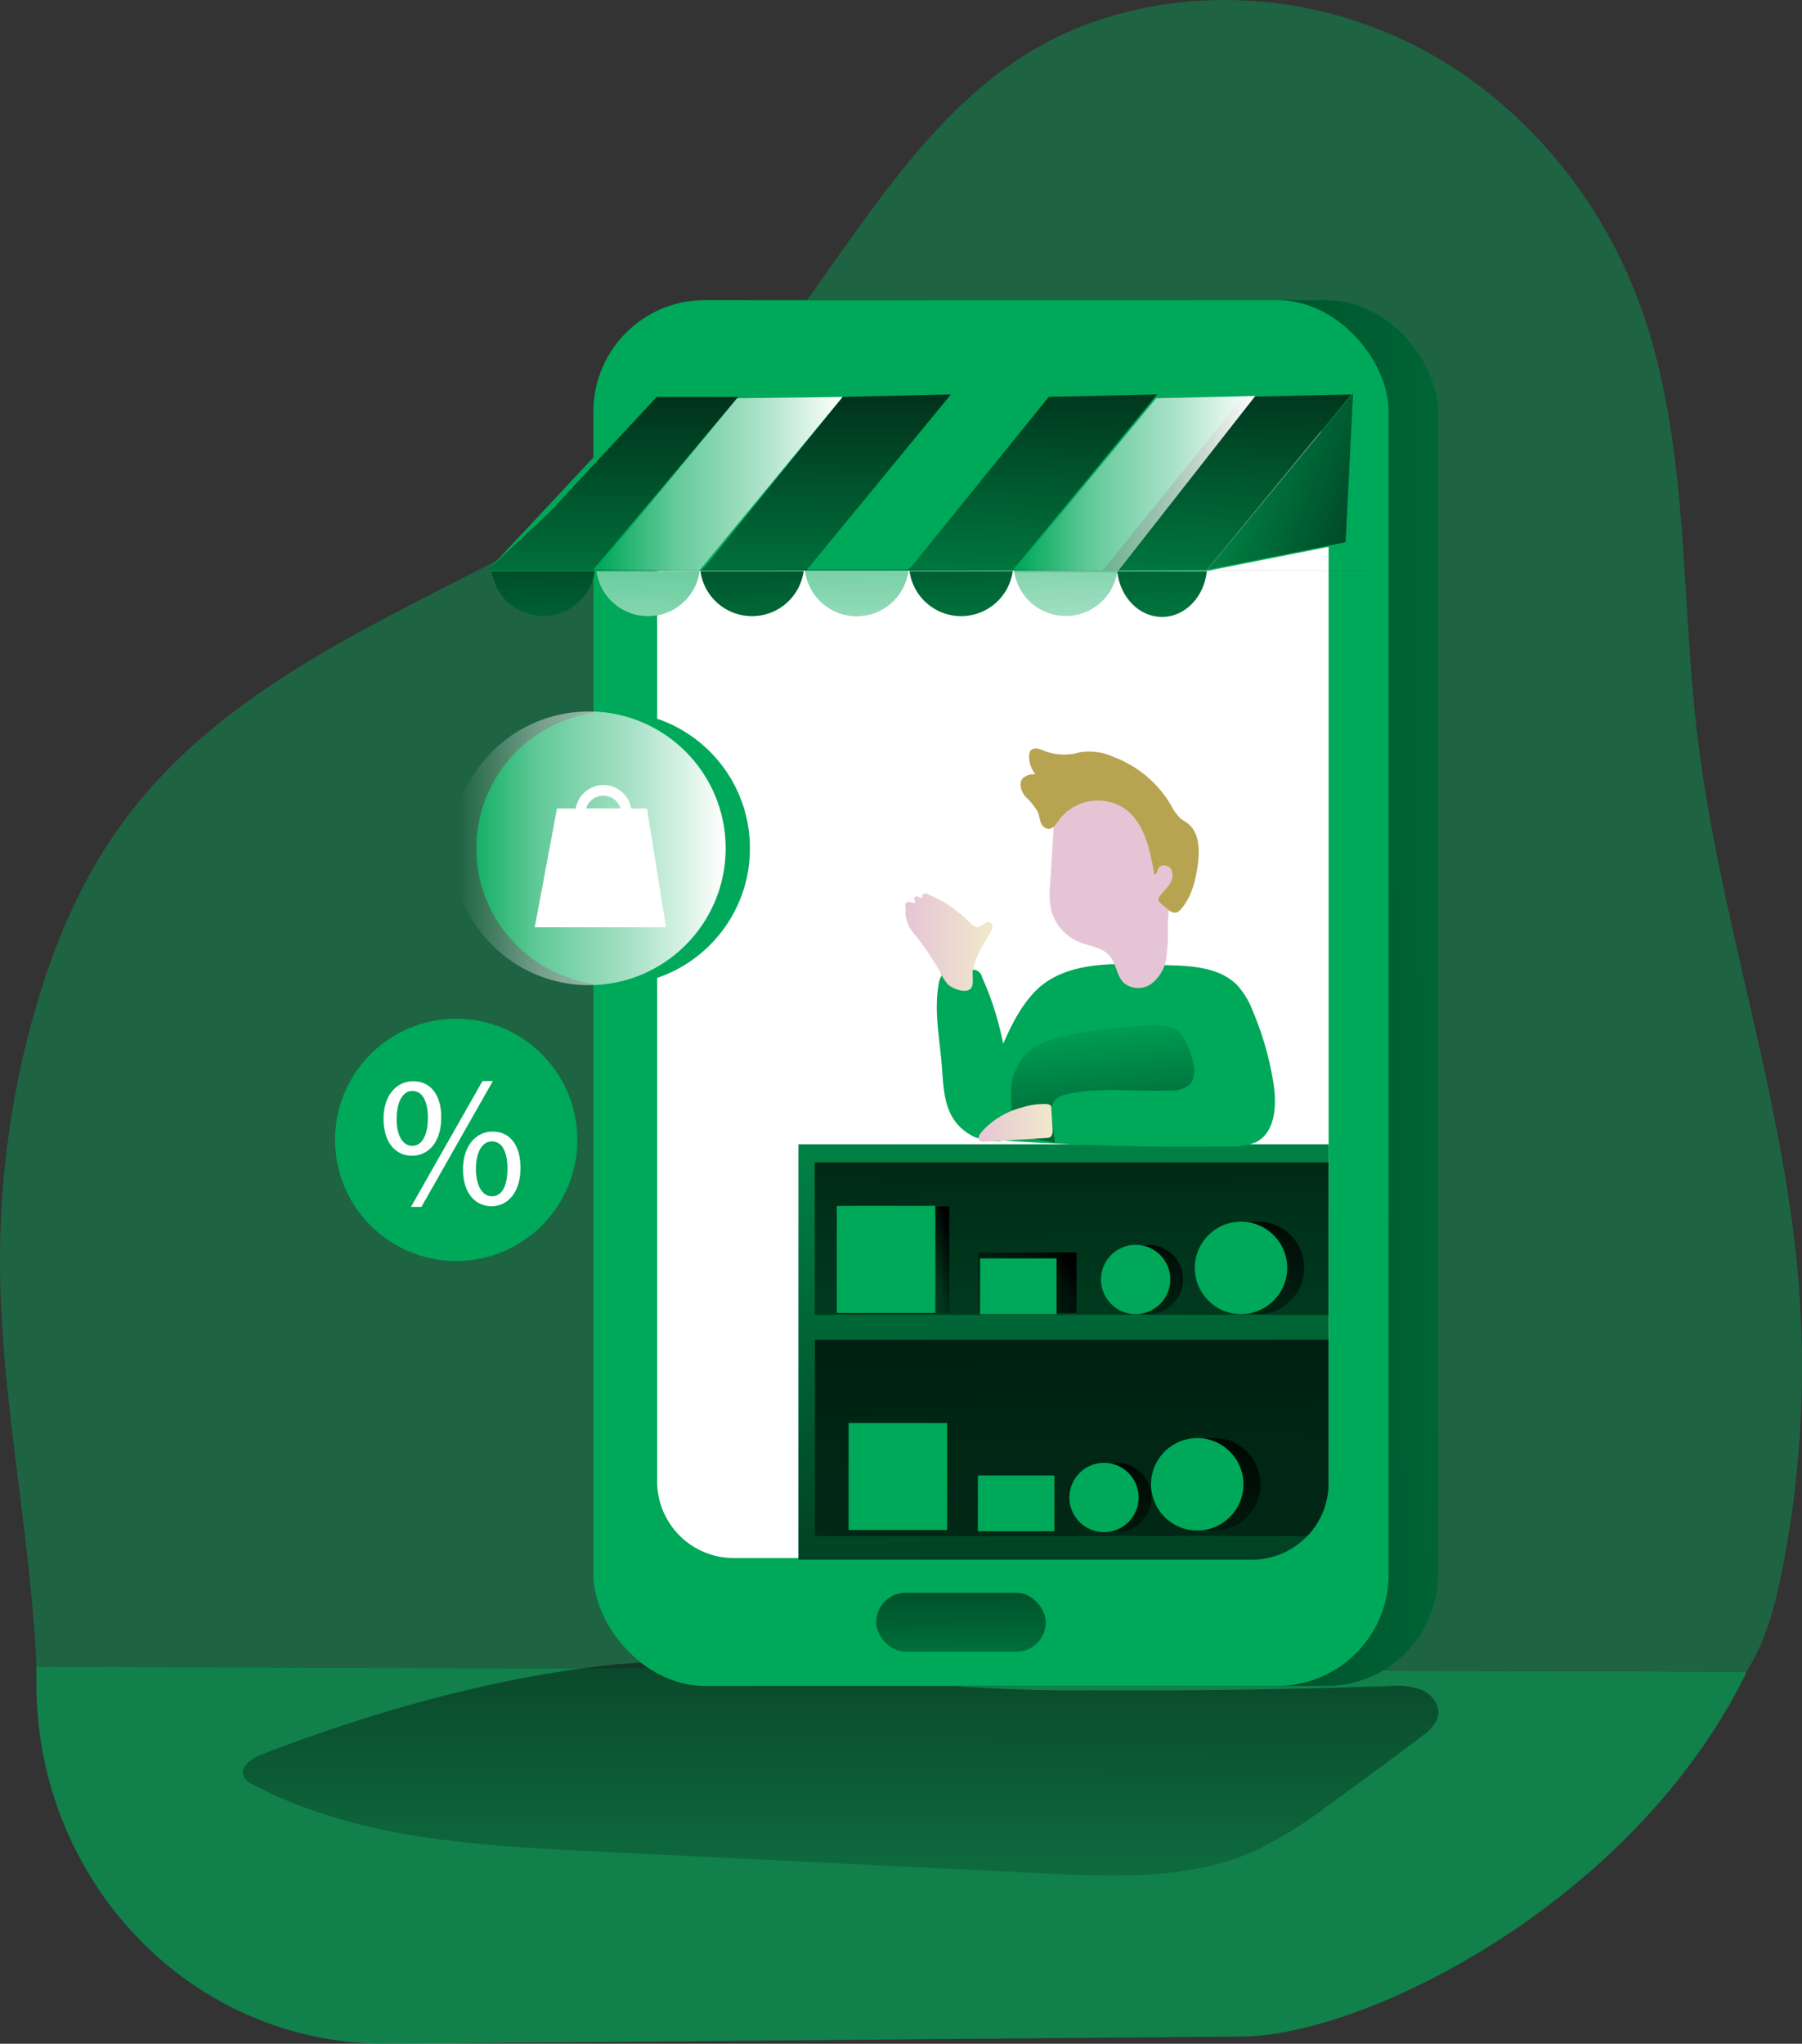 <svg xmlns="http://www.w3.org/2000/svg" xmlns:xlink="http://www.w3.org/1999/xlink" width="300" height="340.163" viewBox="0 0 300 340.163">
  <rect x="0" y="0" width="300" height="340.163" fill="#333333" stroke="none"/>
  <defs>
    <linearGradient id="linear-gradient" x1="0.519" y1="-1.255" x2="0.486" y2="1.575" gradientUnits="objectBoundingBox">
      <stop offset="0.01"/>
      <stop offset="0.13" stop-opacity="0.69"/>
      <stop offset="1" stop-opacity="0"/>
    </linearGradient>
    <linearGradient id="linear-gradient-2" x1="0.263" y1="0.506" x2="1.743" y2="0.471" xlink:href="#linear-gradient"/>
    <linearGradient id="linear-gradient-3" x1="0.528" y1="1.477" x2="0.468" y2="-0.617" xlink:href="#linear-gradient"/>
    <linearGradient id="linear-gradient-4" x1="0.456" y1="-0.427" x2="0.6" y2="2.609" xlink:href="#linear-gradient"/>
    <linearGradient id="linear-gradient-5" x1="0.524" y1="-0.253" x2="0.482" y2="1.941" xlink:href="#linear-gradient"/>
    <linearGradient id="linear-gradient-6" x1="0.524" y1="-0.253" x2="0.482" y2="1.938" xlink:href="#linear-gradient"/>
    <linearGradient id="linear-gradient-7" x1="0.548" y1="-0.36" x2="0.427" y2="1.831" xlink:href="#linear-gradient"/>
    <linearGradient id="linear-gradient-8" x1="0.548" y1="-0.36" x2="0.426" y2="1.831" xlink:href="#linear-gradient"/>
    <linearGradient id="linear-gradient-9" x1="0.345" y1="-3.281" x2="0.712" y2="4.473" gradientUnits="objectBoundingBox">
      <stop offset="0.02" stop-color="#fff" stop-opacity="0"/>
      <stop offset="0.32" stop-color="#fff" stop-opacity="0.388"/>
      <stop offset="0.68" stop-color="#fff" stop-opacity="0.678"/>
      <stop offset="1" stop-color="#fff"/>
    </linearGradient>
    <linearGradient id="linear-gradient-10" x1="0.358" y1="-3.031" x2="0.725" y2="4.724" xlink:href="#linear-gradient"/>
    <linearGradient id="linear-gradient-11" x1="0.321" y1="-3.729" x2="0.688" y2="3.944" xlink:href="#linear-gradient-9"/>
    <linearGradient id="linear-gradient-12" x1="0.298" y1="-3.588" x2="0.715" y2="3.824" xlink:href="#linear-gradient"/>
    <linearGradient id="linear-gradient-13" x1="0.365" y1="-2.782" x2="0.732" y2="4.974" xlink:href="#linear-gradient-9"/>
    <linearGradient id="linear-gradient-14" x1="0.334" y1="-3.532" x2="0.701" y2="4.223" xlink:href="#linear-gradient"/>
    <linearGradient id="linear-gradient-15" x1="0.38" y1="-2.531" x2="0.747" y2="5.224" xlink:href="#linear-gradient"/>
    <linearGradient id="linear-gradient-16" x1="0" y1="0.5" x2="1" y2="0.5" xlink:href="#linear-gradient-9"/>
    <linearGradient id="linear-gradient-19" x1="1.56" y1="0.928" x2="-0.323" y2="0.167" xlink:href="#linear-gradient"/>
    <linearGradient id="linear-gradient-20" x1="0.455" y1="-1.653" x2="0.552" y2="3.027" xlink:href="#linear-gradient"/>
    <linearGradient id="linear-gradient-21" x1="0" y1="0.5" x2="1" y2="0.5" xlink:href="#linear-gradient-9"/>
    <linearGradient id="linear-gradient-23" y1="0.504" x2="1" y2="0.504" gradientUnits="objectBoundingBox">
      <stop offset="0" stop-color="#e5c5d5"/>
      <stop offset="0.42" stop-color="#ead4d1"/>
      <stop offset="1" stop-color="#f0e9cb"/>
    </linearGradient>
    <linearGradient id="linear-gradient-24" x1="0.388" y1="-0.105" x2="0.811" y2="2.417" gradientUnits="objectBoundingBox">
      <stop offset="0" stop-opacity="0"/>
      <stop offset="0.99"/>
    </linearGradient>
    <linearGradient id="linear-gradient-25" x1="31.421" y1="-16.87" x2="32.531" y2="-16.87" xlink:href="#linear-gradient-23"/>
    <linearGradient id="linear-gradient-26" x1="0" y1="0.497" x2="1" y2="0.497" xlink:href="#linear-gradient-23"/>
    <linearGradient id="linear-gradient-27" x1="0.463" y1="-0.495" x2="0.584" y2="2.788" xlink:href="#linear-gradient"/>
    <linearGradient id="linear-gradient-28" x1="1.048" y1="0.367" x2="-0.705" y2="0.793" xlink:href="#linear-gradient"/>
    <linearGradient id="linear-gradient-29" x1="0.995" y1="0.288" x2="-0.588" y2="0.967" xlink:href="#linear-gradient"/>
    <linearGradient id="linear-gradient-30" x1="0.744" y1="-0.125" x2="-0.032" y2="1.862" xlink:href="#linear-gradient"/>
    <linearGradient id="linear-gradient-31" x1="0.744" y1="-0.125" x2="-0.032" y2="1.862" xlink:href="#linear-gradient"/>
    <linearGradient id="linear-gradient-32" x1="0.744" y1="-0.124" x2="-0.032" y2="1.862" xlink:href="#linear-gradient"/>
    <linearGradient id="linear-gradient-33" x1="0.744" y1="-0.125" x2="-0.032" y2="1.861" xlink:href="#linear-gradient"/>
  </defs>
  <g id="online_store_" transform="translate(-0.03 0.001)">
    <path id="Path_30770" data-name="Path 30770" d="M333.228,267.219c-1.1,5.723-2.512,11.489-5.388,16.524a13.5,13.5,0,0,1-.866,1.374v-.2l-284.49-.783v1.235c-.866-22.942-6.063-45.632-6.124-68.6a151.984,151.984,0,0,1,5.11-39.3c3.213-12.071,7.986-23.864,15.374-33.918,20.164-27.456,55.616-37.684,84.329-55.912,30.549-19.385,41.177-62.9,74.75-76.324,17.7-7.1,38.4-5.775,55.46,2.731s30.463,23.916,37.375,41.745c8.852,22.864,7.267,48.224,10.1,72.584,3.569,30.787,14.283,60.356,16.881,91.178A174.9,174.9,0,0,1,333.228,267.219Z" transform="translate(-36.33 -6.73)" fill="#00a859" opacity="0.41"/>
    <path id="Path_30771" data-name="Path 30771" d="M327.942,326.514v.364c-18.744,37.961-62.727,59.825-83.229,60.363l-143.27,1.213c-32.645,0-58.093-27.271-58.093-59.921V325.7Z" transform="translate(-37.265 -48.291)" fill="#00a859" opacity="0.66"/>
    <path id="Path_30772" data-name="Path 30772" d="M86.132,340.181c-1.681.641-3.725,2.157-2.911,3.76a3.162,3.162,0,0,0,1.516,1.239c17.118,9.027,37.164,10.153,56.49,11.106l75.367,3.682c11.981.58,24.507,1.065,35.388-3.968a71.46,71.46,0,0,0,11.738-7.355q7.8-5.613,15.42-11.374c1.273-.953,2.6-2.062,2.885-3.63.286-1.8-1.109-3.534-2.789-4.253a12.612,12.612,0,0,0-5.406-.606q-24.975.866-49.967.7a262.835,262.835,0,0,1-31.663-1.577c-17.083-2.174-33.369-4.5-50.608-2.339C122.689,327.932,103.839,333.38,86.132,340.181Z" transform="translate(-42.572 -48.158)" fill="url(#linear-gradient)"/>
    <rect id="Rectangle_8392" data-name="Rectangle 8392" width="132.385" height="230.648" rx="18.54" transform="translate(107.058 49.95)" fill="#00a859"/>
    <rect id="Rectangle_8393" data-name="Rectangle 8393" width="132.385" height="230.648" rx="18.54" transform="translate(107.058 49.95)" fill="url(#linear-gradient-2)"/>
    <rect id="Rectangle_8394" data-name="Rectangle 8394" width="132.385" height="230.648" rx="18.54" transform="translate(98.822 49.95)" fill="#00a859"/>
    <path id="Path_30773" data-name="Path 30773" d="M274.465,93.247V262.96a12.76,12.76,0,0,1-12.752,12.76H175.432a12.752,12.752,0,0,1-12.752-12.76V93.247a10.508,10.508,0,0,1,10.5-10.517h90.769A10.525,10.525,0,0,1,274.465,93.247Z" transform="translate(-53.246 -16.401)" fill="#fff"/>
    <path id="Path_30774" data-name="Path 30774" d="M278.1,225.71v56.369a12.76,12.76,0,0,1-12.752,12.76H189.83V225.71Z" transform="translate(-56.878 -35.245)" fill="#00a859"/>
    <path id="Path_30775" data-name="Path 30775" d="M278.087,225.71v56.369a12.769,12.769,0,0,1-12.743,12.76H189.83V225.71Z" transform="translate(-56.878 -35.245)" fill="url(#linear-gradient-3)"/>
    <path id="Path_30776" data-name="Path 30776" d="M278.511,263.24V287.1a12.7,12.7,0,0,1-3.517,8.793H193V263.24Z" transform="translate(-57.302 -40.239)" fill="url(#linear-gradient-4)"/>
    <path id="Path_30777" data-name="Path 30777" d="M120.68,76.067,93.73,104.888H213.39L237.4,75.66Z" transform="translate(-12.551 -9.886)" fill="#00a859"/>
    <path id="Path_30778" data-name="Path 30778" d="M135.459,76l-24.143,28.761,102.291.1H93.73l.728-.684,9.642-9.035L121.91,75.99Z" transform="translate(-12.548 -9.93)" fill="url(#linear-gradient-5)"/>
    <path id="Path_30779" data-name="Path 30779" d="M176.384,75.52,152.406,104.7l102.291.1H134.82l.728-.684,22.809-28.189Z" transform="translate(-18.051 -9.868)" fill="url(#linear-gradient-6)"/>
    <path id="Path_30780" data-name="Path 30780" d="M216,75.52,192.026,104.7l-17.586.1.728-.684,22.809-28.189Z" transform="translate(-23.346 -9.868)" fill="url(#linear-gradient-7)"/>
    <path id="Path_30781" data-name="Path 30781" d="M253.364,75.52,229.386,104.7l-17.586.1.728-.684,22.809-28.189Z" transform="translate(-28.347 -9.868)" fill="url(#linear-gradient-8)"/>
    <path id="Path_30782" data-name="Path 30782" d="M191.12,116.12h17.161a8.663,8.663,0,0,1-17.161,0Z" transform="translate(-57.044 -21.046)" fill="#00a859"/>
    <path id="Path_30783" data-name="Path 30783" d="M171,116.12h17.161a8.663,8.663,0,0,1-17.161,0Z" transform="translate(-54.351 -21.046)" fill="#00a859"/>
    <path id="Path_30784" data-name="Path 30784" d="M248.47,116a8.663,8.663,0,0,1-17.17.1h17.066Z" transform="translate(-62.422 -21.03)" fill="#00a859"/>
    <path id="Path_30785" data-name="Path 30785" d="M266.036,116c-.416,4.331-3.6,7.684-7.467,7.684s-7.008-3.318-7.459-7.589h14.865Z" transform="translate(-65.074 -21.03)" fill="#00a859"/>
    <path id="Path_30786" data-name="Path 30786" d="M151,116.12h17.161a8.663,8.663,0,0,1-17.161,0Z" transform="translate(-51.674 -21.046)" fill="#00a859"/>
    <path id="Path_30787" data-name="Path 30787" d="M211.207,116.12h17.144a8.663,8.663,0,0,1-17.161,0Z" transform="translate(-59.731 -21.046)" fill="#00a859"/>
    <path id="Path_30788" data-name="Path 30788" d="M130.86,116.12h17.161a8.663,8.663,0,0,1-17.161,0Z" transform="translate(-48.979 -21.046)" fill="#00a859"/>
    <path id="Path_30789" data-name="Path 30789" d="M191.12,116.12h17.161a8.663,8.663,0,0,1-17.161,0Z" transform="translate(-57.044 -21.046)" fill="url(#linear-gradient-9)"/>
    <path id="Path_30790" data-name="Path 30790" d="M171,116.12h17.161a8.663,8.663,0,0,1-17.161,0Z" transform="translate(-54.351 -21.046)" fill="url(#linear-gradient-10)"/>
    <path id="Path_30791" data-name="Path 30791" d="M248.46,116.12a8.663,8.663,0,0,1-17.17.1h17.074Z" transform="translate(-62.421 -21.046)" fill="url(#linear-gradient-11)"/>
    <path id="Path_30792" data-name="Path 30792" d="M265.984,116.06c-.407,4.331-3.586,7.693-7.441,7.693s-6.982-3.327-7.433-7.589h14.813Z" transform="translate(-65.074 -21.038)" fill="url(#linear-gradient-12)"/>
    <path id="Path_30793" data-name="Path 30793" d="M151,116.12h17.161a8.663,8.663,0,0,1-17.161,0Z" transform="translate(-51.674 -21.046)" fill="url(#linear-gradient-13)"/>
    <path id="Path_30794" data-name="Path 30794" d="M211.207,116.12h17.144a8.663,8.663,0,0,1-17.161,0Z" transform="translate(-59.731 -21.046)" fill="url(#linear-gradient-14)"/>
    <path id="Path_30795" data-name="Path 30795" d="M130.86,116.12h17.161a8.663,8.663,0,0,1-17.161,0Z" transform="translate(-48.979 -21.046)" fill="url(#linear-gradient-15)"/>
    <path id="Path_30796" data-name="Path 30796" d="M114.33,104.924l23.719-28.717,17.568-.217-23.883,28.934Z" transform="translate(-15.3 -9.93)" fill="url(#linear-gradient-16)"/>
    <path id="Path_30797" data-name="Path 30797" d="M154.61,104.9l23.719-28.717,16.494-.372L172.014,104.9Z" transform="translate(-20.692 -9.906)" fill="url(#linear-gradient-16)"/>
    <path id="Path_30798" data-name="Path 30798" d="M194.89,104.9,218.6,76.182l16.5-.372L212.285,104.9Z" transform="translate(-26.084 -9.906)" fill="url(#linear-gradient-16)"/>
    <path id="Path_30799" data-name="Path 30799" d="M231.88,104.913l23.008-4.557,1.247-24.836Z" transform="translate(-31.033 -9.868)" fill="#00a859"/>
    <path id="Path_30800" data-name="Path 30800" d="M232.1,104.633l23.008-4.557,1.256-24.836Z" transform="translate(-31.063 -9.831)" fill="url(#linear-gradient-19)"/>
    <rect id="Rectangle_8395" data-name="Rectangle 8395" width="28.241" height="9.806" rx="4.903" transform="translate(145.898 265.1)" fill="url(#linear-gradient-20)"/>
    <circle id="Ellipse_867" data-name="Ellipse 867" cx="22.775" cy="22.775" r="22.775" transform="translate(79.334 118.417)" fill="#00a859"/>
    <circle id="Ellipse_868" data-name="Ellipse 868" cx="22.775" cy="22.775" r="22.775" transform="translate(75.289 118.417)" fill="url(#linear-gradient-21)"/>
    <circle id="Ellipse_869" data-name="Ellipse 869" cx="20.167" cy="20.167" r="20.167" transform="translate(55.809 169.551)" fill="#00a859"/>
    <circle id="Ellipse_870" data-name="Ellipse 870" cx="20.167" cy="20.167" r="20.167" transform="translate(52.224 169.551)" fill="url(#linear-gradient-16)"/>
    <path id="Path_30801" data-name="Path 30801" d="M233.416,196.053c-2.824,3.032-4.461,6.93-6.064,10.777l-4.513,10.932a1.958,1.958,0,0,0-.147,1.663,1.888,1.888,0,0,0,1.429.719,69,69,0,0,0,6.93.693q17.577,1.092,35.214.806a9.529,9.529,0,0,0,4.124-.7c3.24-1.637,3.465-6.142,2.919-9.72a51.559,51.559,0,0,0-3.465-12.128,13.686,13.686,0,0,0-2.512-4.2c-2.685-2.815-6.93-3.266-10.837-3.379C249.078,191.332,238.978,190.067,233.416,196.053Z" transform="translate(-61.257 -30.843)" fill="#00a859"/>
    <path id="Path_30802" data-name="Path 30802" d="M223.975,193.691a1.637,1.637,0,0,0-1.733-1.334,18.973,18.973,0,0,0-3.058.113,2.937,2.937,0,0,0-1.785.667,2.9,2.9,0,0,0-.65,1.551c-.823,4.461.13,9.035.494,13.557.251,3.084.277,6.358,1.94,8.957a8.212,8.212,0,0,0,6.93,3.716,3.043,3.043,0,0,0,2.919-1.49,3.621,3.621,0,0,0,.147-1.672C228.583,209.639,227.414,201.159,223.975,193.691Z" transform="translate(-60.431 -30.984)" fill="#00a859"/>
    <path id="Path_30803" data-name="Path 30803" d="M222.576,187.777c.546-1.178,1.291-2.252,1.941-3.379a2.33,2.33,0,0,0,.355-.936.866.866,0,0,0-.45-.866c-.65-.251-1.169.65-1.845.788s-1.161-.4-1.6-.866a21.319,21.319,0,0,0-6.705-4.513,1.117,1.117,0,0,0-.866-.121c-.269.121-.346.6-.069.684a1.239,1.239,0,0,1-.762-.191c-.243-.1-.6-.113-.71.13s.217.6.13.866a2.418,2.418,0,0,1-.866-.139c-.295-.052-.684,0-.736.338a.867.867,0,0,0,0,.338,7.932,7.932,0,0,1,0,1.36,5.917,5.917,0,0,0,1.447,3.257,49.375,49.375,0,0,1,4.331,6.341,8.047,8.047,0,0,0,1.221,2.01c.71.762,3.344,1.845,4.037.52.329-.624.061-1.992.182-2.72a11.669,11.669,0,0,1,.97-2.9Z" transform="translate(-59.621 -29.11)" fill="url(#linear-gradient-23)"/>
    <path id="Path_30804" data-name="Path 30804" d="M261.037,209.444a3.916,3.916,0,0,1-.459,3.292,4.357,4.357,0,0,1-3.257,1.161c-5.778.3-11.677-.693-17.326.624a3.465,3.465,0,0,0-2.114,1.092,3.864,3.864,0,0,0-.39,2.815l.485,4.132-5.631-1.022a1.587,1.587,0,0,1-.6-.208,1.455,1.455,0,0,1-.442-.979,27.477,27.477,0,0,1-.6-6.558,9.235,9.235,0,0,1,2.46-5.969,11.487,11.487,0,0,1,5.024-2.6,68.081,68.081,0,0,1,13.4-1.975c1.949-.156,5.2-.589,6.87.736C259.859,205.113,260.69,207.789,261.037,209.444Z" transform="translate(-62.343 -32.402)" fill="url(#linear-gradient-24)"/>
    <path id="Path_30805" data-name="Path 30805" d="M238.186,173.32a14.814,14.814,0,0,0,.147,4.245,7.97,7.97,0,0,0,4.791,5.484c1.733.684,3.786.866,4.972,2.278s1.126,3.292,2.348,4.47a3.742,3.742,0,0,0,4.565.182,6.462,6.462,0,0,0,2.486-4.132,26.725,26.725,0,0,0,.286-4.929,46.3,46.3,0,0,1,.546-6.566,31.368,31.368,0,0,0,.546-4.583,14.432,14.432,0,0,0-1.014-5.2c-1.464-3.855-4.479-7.329-8.472-8.351a8.836,8.836,0,0,0-9.668,3.985c-1,1.62-.91,3.266-1.031,5.2Q238.446,169.344,238.186,173.32Z" transform="translate(-63.332 -26.222)" fill="url(#linear-gradient-25)"/>
    <path id="Path_30806" data-name="Path 30806" d="M236.308,150.361c-.719-.295-1.689-.563-2.148.061a1.516,1.516,0,0,0-.217.866,4.747,4.747,0,0,0,1.039,3.023,2.954,2.954,0,0,0-2,.6c-.806.8-.407,2.2.3,3.075a12.151,12.151,0,0,1,2.114,2.6c.225.546.277,1.152.494,1.733a1.568,1.568,0,0,0,1.256,1.109c.78,0,1.273-.78,1.733-1.429a8.091,8.091,0,0,1,10.941-1.984c3.344,2.374,4.271,6.852,4.938,10.9.338.243.537-.407.667-.8.294-.866,1.646-.788,2.131-.052a2.391,2.391,0,0,1-.191,2.495c-.468.745-1.152,1.334-1.663,2.053a.7.7,0,0,0,.087,1.092,14.174,14.174,0,0,0,1.317,1.161,1.663,1.663,0,0,0,1.3.485,1.55,1.55,0,0,0,.814-.563c1.733-1.94,2.408-4.635,2.781-7.225s.346-5.51-1.663-7.069c-.4-.3-.866-.528-1.23-.866a7.941,7.941,0,0,1-1.577-2.218,18.712,18.712,0,0,0-9.451-7.935,9.763,9.763,0,0,0-5.717-.8,9.053,9.053,0,0,1-6.055-.312Z" transform="translate(-62.589 -25.459)" fill="#b7a451"/>
    <path id="Path_30807" data-name="Path 30807" d="M224.839,222.931c-.3.381-.58.962-.243,1.308a1.083,1.083,0,0,0,.823.182l10.343-.615a1.378,1.378,0,0,0,.494-.087c.52-.234.554-.936.52-1.507l-.182-2.668c-.061-.962.139-1.256-.8-1.386a11.5,11.5,0,0,0-4.149.58A13.35,13.35,0,0,0,224.839,222.931Z" transform="translate(-61.504 -34.4)" fill="url(#linear-gradient-26)"/>
    <rect id="Rectangle_8396" data-name="Rectangle 8396" width="85.545" height="25.365" transform="translate(135.663 193.47)" fill="url(#linear-gradient-27)"/>
    <path id="Path_30808" data-name="Path 30808" d="M124.666,174.579H102.81l3.708-19.769H121.5Z" transform="translate(-13.757 -20.243)" fill="#fff"/>
    <path id="Path_30809" data-name="Path 30809" d="M156.313,162.7H146.94v-.866a4.687,4.687,0,1,1,9.373,0Zm-7.589-1.689h5.769a3.006,3.006,0,0,0-5.769,0Z" transform="translate(-51.13 -26.418)" fill="#fff"/>
    <rect id="Rectangle_8397" data-name="Rectangle 8397" width="16.399" height="17.811" transform="translate(141.672 200.704)" fill="#00a859"/>
    <rect id="Rectangle_8398" data-name="Rectangle 8398" width="16.399" height="17.811" transform="translate(141.672 200.704)" fill="url(#linear-gradient-28)"/>
    <rect id="Rectangle_8399" data-name="Rectangle 8399" width="16.399" height="10.092" transform="translate(162.849 208.432)" fill="url(#linear-gradient-29)"/>
    <rect id="Rectangle_8400" data-name="Rectangle 8400" width="16.399" height="17.811" transform="translate(139.342 200.704)" fill="#00a859"/>
    <rect id="Rectangle_8401" data-name="Rectangle 8401" width="12.743" height="9.278" transform="translate(163.188 209.447)" fill="#00a859"/>
    <rect id="Rectangle_8402" data-name="Rectangle 8402" width="16.399" height="17.811" transform="translate(141.308 236.837)" fill="#00a859"/>
    <rect id="Rectangle_8403" data-name="Rectangle 8403" width="12.743" height="9.278" transform="translate(162.824 245.578)" fill="#00a859"/>
    <circle id="Ellipse_871" data-name="Ellipse 871" cx="5.769" cy="5.769" r="5.769" transform="translate(185.448 207.183)" fill="url(#linear-gradient-30)"/>
    <circle id="Ellipse_872" data-name="Ellipse 872" cx="5.769" cy="5.769" r="5.769" transform="translate(183.326 207.183)" fill="#00a859"/>
    <circle id="Ellipse_873" data-name="Ellipse 873" cx="5.769" cy="5.769" r="5.769" transform="translate(180.19 243.471)" fill="url(#linear-gradient-31)"/>
    <circle id="Ellipse_874" data-name="Ellipse 874" cx="5.769" cy="5.769" r="5.769" transform="translate(178.06 243.471)" fill="#00a859"/>
    <circle id="Ellipse_875" data-name="Ellipse 875" cx="7.693" cy="7.693" r="7.693" transform="translate(201.774 203.332)" fill="url(#linear-gradient-32)"/>
    <circle id="Ellipse_876" data-name="Ellipse 876" cx="7.693" cy="7.693" r="7.693" transform="translate(198.942 203.332)" fill="#00a859"/>
    <circle id="Ellipse_877" data-name="Ellipse 877" cx="7.693" cy="7.693" r="7.693" transform="translate(194.49 239.352)" fill="url(#linear-gradient-33)"/>
    <circle id="Ellipse_878" data-name="Ellipse 878" cx="7.693" cy="7.693" r="7.693" transform="translate(191.658 239.352)" fill="#00a859"/>
    <path id="Path_30810" data-name="Path 30810" d="M119.687,219.758c0,4.279-2.244,6.393-4.869,6.393s-4.7-2.027-4.739-6.064,2.218-6.333,4.895-6.333C117.807,213.711,119.687,215.894,119.687,219.758Zm-7.424.191c-.061,2.6.91,4.557,2.6,4.557s2.6-1.94,2.6-4.617c0-2.469-.719-4.522-2.6-4.522C113.173,215.366,112.263,217.428,112.263,219.949Zm2.374,14.727,11.911-20.955h1.733l-11.9,20.947Zm18.244-6.514c0,4.271-2.252,6.393-4.834,6.393s-4.713-2.027-4.739-6.064,2.209-6.359,4.894-6.359c2.833-.026,4.678,2.148,4.678,6.021Zm-7.424.182c0,2.6.97,4.557,2.651,4.557,1.811,0,2.6-1.932,2.6-4.617,0-2.46-.719-4.522-2.6-4.522-1.715-.009-2.651,2.018-2.651,4.574Z" transform="translate(-46.197 -33.793)" fill="#fff"/>
  </g>
</svg>
